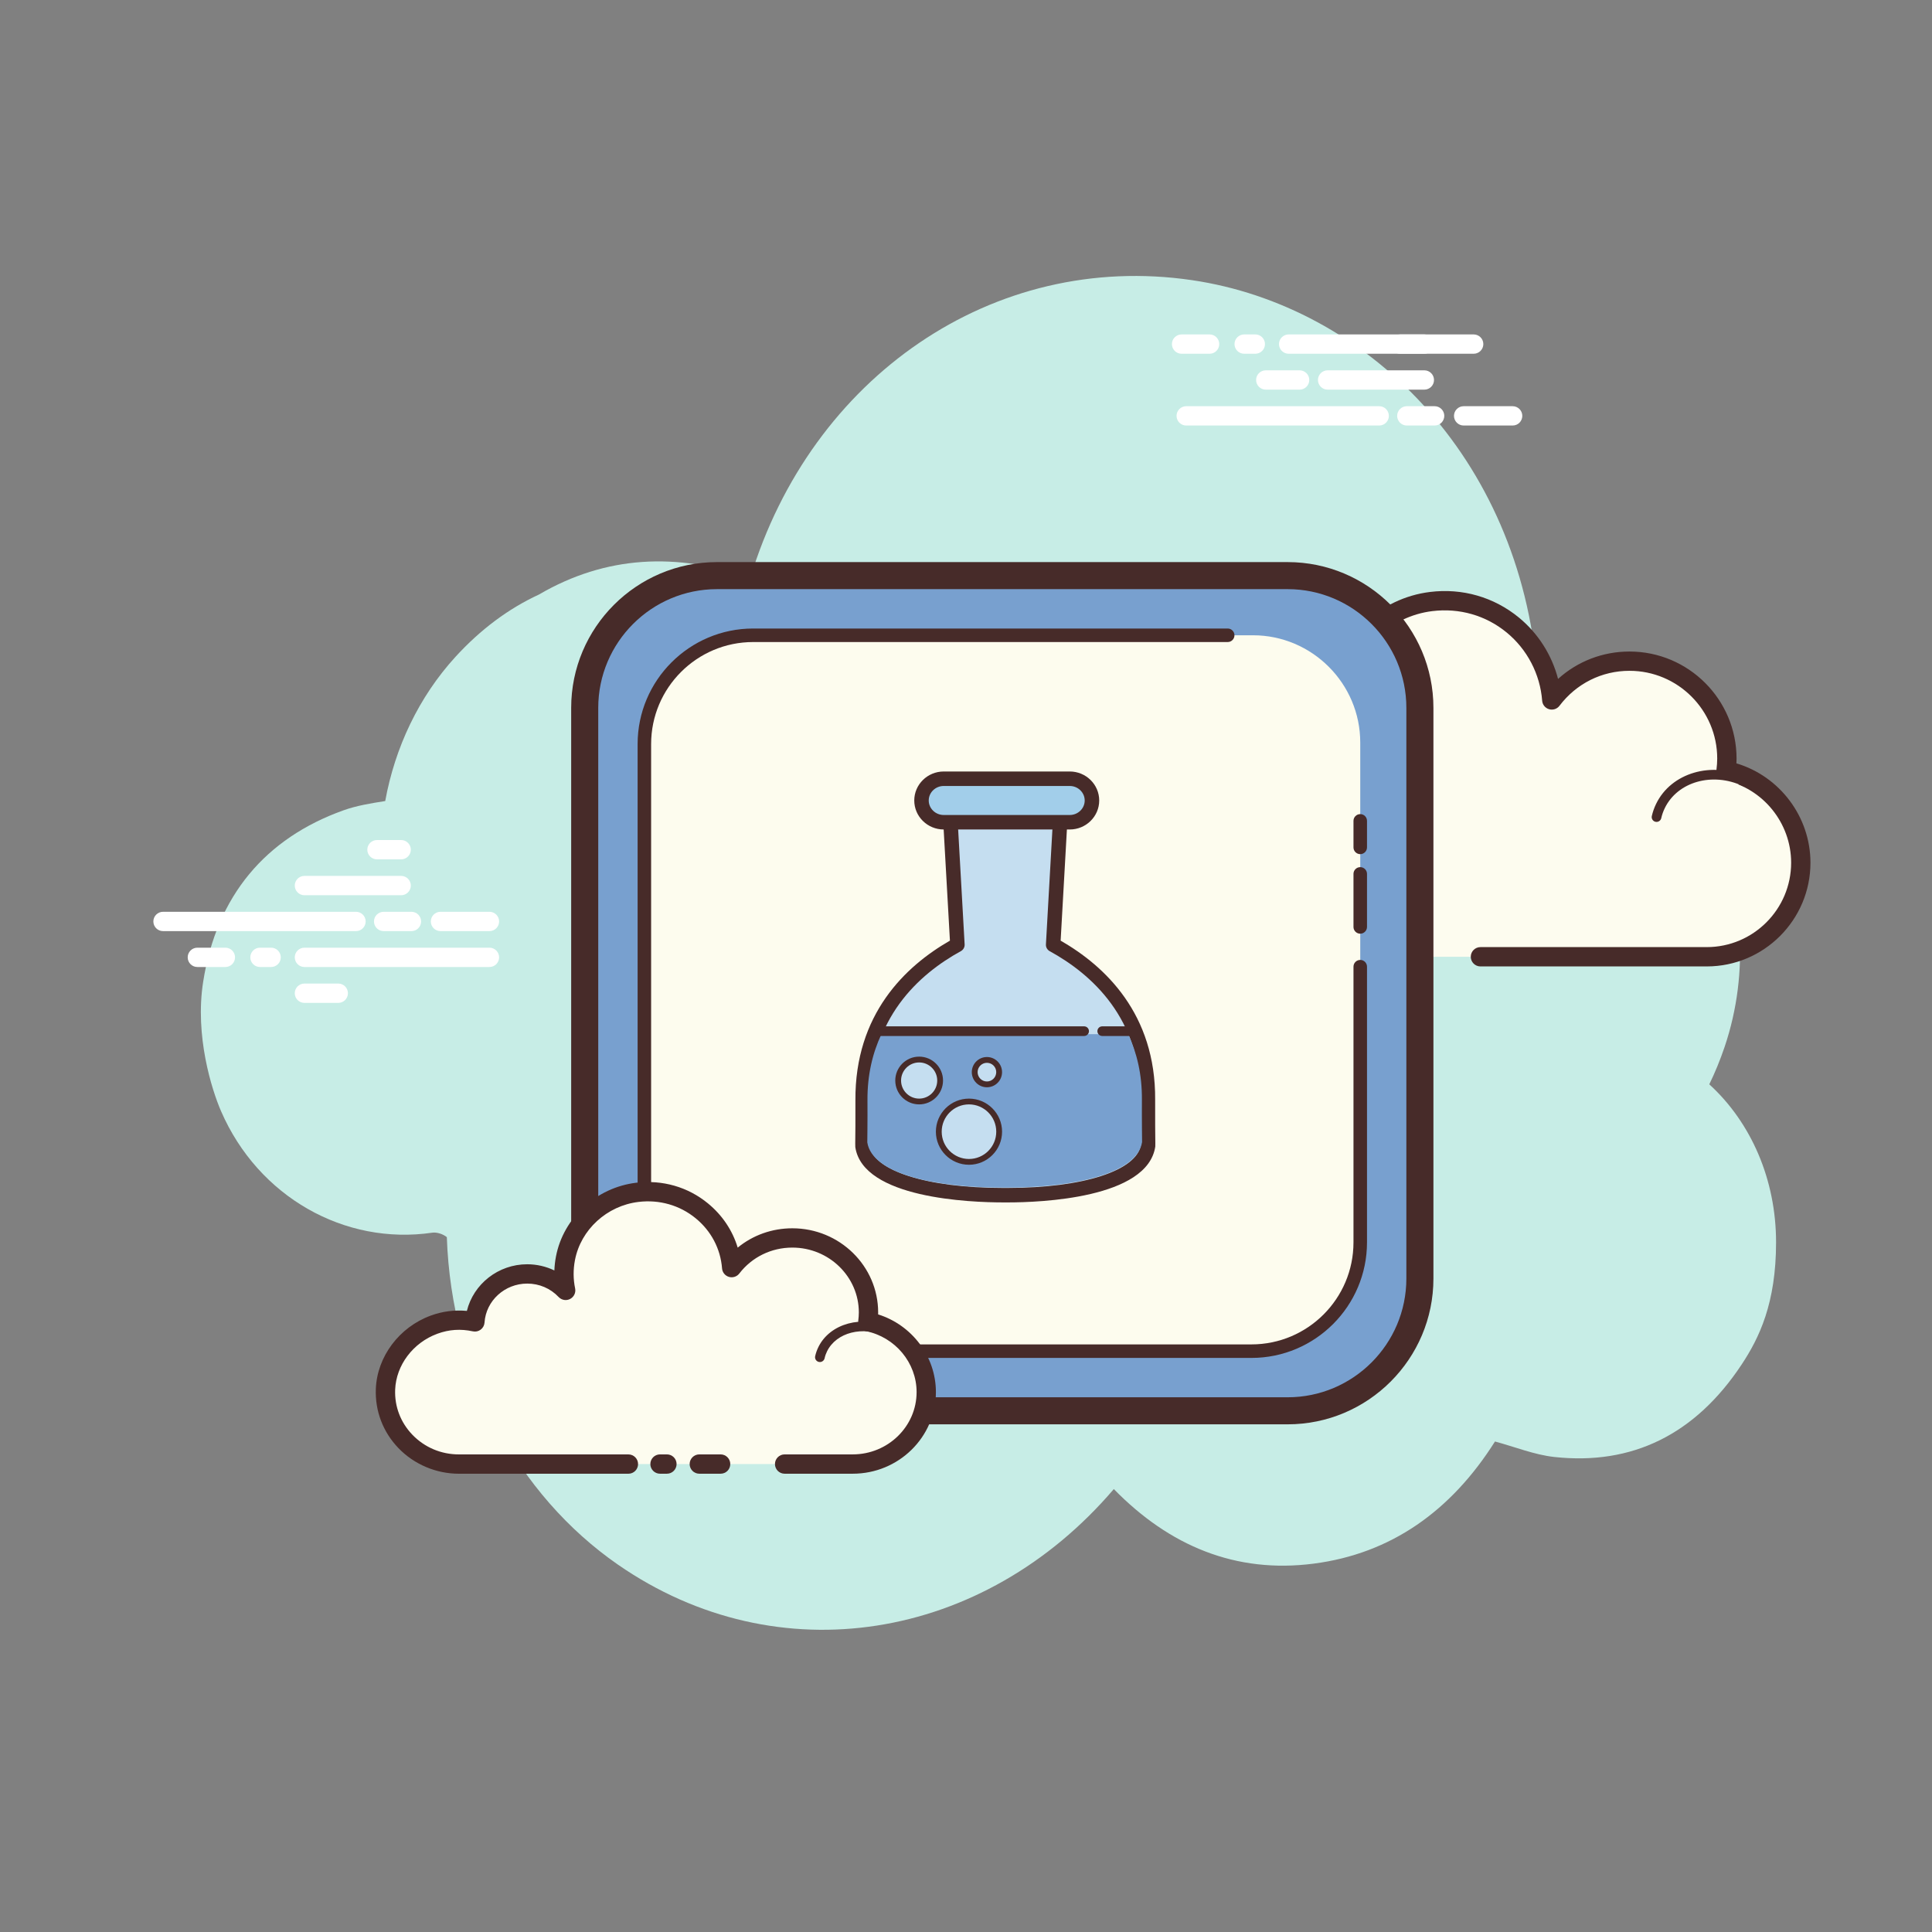 <svg xmlns="http://www.w3.org/2000/svg" viewBox="0 0 100 100"><rect x="0" y="0" width="100" height="100" fill="#808080" stroke="none"/><path fill="#c7ede6" d="M88.473,56.124c0.299-0.614,0.563-1.259,0.792-1.935c2.622-7.739-1.343-17.008-9.693-19.245c-0.903-11.338-8.87-19.115-17.867-20.442c-10.298-1.519-19.733,5.023-22.872,15.422c-3.784-1.34-7.471-1.177-10.945,0.853c-1.576,0.729-3.018,1.805-4.312,3.22c-1.9,2.077-3.134,4.7-3.637,7.465c-0.745,0.117-1.477,0.235-2.167,0.482c-4.023,1.443-6.562,4.413-7.258,8.886c-0.434,2.785,0.441,5.564,0.929,6.687c1.927,4.436,6.396,6.952,10.936,6.286c0.226-0.033,0.554,0.069,0.749,0.232c0.24,7.091,3.683,13.362,8.848,16.944c8.287,5.748,18.949,3.977,25.675-3.905c2.882,2.948,6.312,4.38,10.342,3.86c4.006-0.517,7.117-2.728,9.387-6.322c1.048,0.282,2.043,0.689,3.071,0.801c4.025,0.44,7.294-1.161,9.692-4.78c0.918-1.385,1.786-3.181,1.786-6.328C91.929,61.06,90.641,58.105,88.473,56.124z"/><path fill="#fdfcef" d="M76.628,49.522c0,0,11.643,0,11.714,0c2.689,0,4.868-2.18,4.868-4.869c0-2.346-1.659-4.303-3.868-4.765c0.025-0.205,0.043-0.413,0.043-0.625c0-2.785-2.257-5.042-5.042-5.042c-1.644,0-3.1,0.791-4.02,2.008c-0.235-3.1-3.004-5.491-6.244-5.095c-2.369,0.29-4.328,2.121-4.764,4.467c-0.14,0.752-0.125,1.483,0.014,2.168c-0.635-0.684-1.539-1.115-2.546-1.115c-1.843,0-3.347,1.435-3.466,3.248c-0.837-0.185-1.747-0.173-2.706,0.187c-1.832,0.688-3.137,2.413-3.214,4.369c-0.108,2.778,2.111,5.064,4.864,5.064c0.209,0,0.944,0,1.114,0h10.109"/><path fill="#472b29" d="M88.341,50.022H76.627c-0.276,0-0.5-0.224-0.5-0.5s0.224-0.5,0.5-0.5h11.714c2.408,0,4.368-1.96,4.368-4.369c0-2.057-1.459-3.855-3.47-4.275c-0.254-0.053-0.426-0.292-0.394-0.551c0.022-0.185,0.038-0.373,0.038-0.564c0-2.505-2.037-4.542-4.542-4.542c-1.432,0-2.752,0.66-3.622,1.81c-0.125,0.166-0.342,0.237-0.539,0.178c-0.2-0.059-0.342-0.234-0.358-0.441c-0.104-1.371-0.774-2.659-1.841-3.533c-1.077-0.883-2.441-1.274-3.844-1.104c-2.156,0.264-3.938,1.935-4.333,4.063c-0.123,0.664-0.119,1.33,0.013,1.978c0.044,0.22-0.062,0.442-0.262,0.544c-0.197,0.103-0.441,0.061-0.595-0.104c-0.571-0.616-1.346-0.955-2.18-0.955c-1.562,0-2.864,1.221-2.967,2.78c-0.01,0.146-0.082,0.28-0.199,0.367c-0.116,0.087-0.266,0.119-0.408,0.088c-0.834-0.184-1.629-0.13-2.421,0.167c-1.661,0.624-2.823,2.199-2.89,3.92c-0.047,1.201,0.385,2.339,1.216,3.203c0.831,0.865,1.949,1.341,3.148,1.341h11.223c0.276,0,0.5,0.224,0.5,0.5s-0.224,0.5-0.5,0.5H62.261c-1.474,0-2.848-0.585-3.869-1.647c-1.021-1.062-1.553-2.46-1.495-3.936c0.083-2.118,1.505-4.055,3.538-4.818c0.796-0.299,1.618-0.398,2.456-0.297c0.377-1.815,1.99-3.168,3.891-3.168c0.681,0,1.347,0.178,1.935,0.506c-0.001-0.383,0.035-0.768,0.106-1.151c0.474-2.552,2.609-4.556,5.194-4.872c1.674-0.207,3.308,0.265,4.599,1.323c0.999,0.819,1.708,1.941,2.029,3.178c1.008-0.911,2.31-1.418,3.697-1.418c3.056,0,5.542,2.486,5.542,5.542c0,0.083-0.002,0.165-0.007,0.246c2.245,0.671,3.832,2.767,3.832,5.145C93.709,47.614,91.301,50.022,88.341,50.022z"/><path fill="#fdfcef" d="M73.806,38.798c-1.801-0.118-3.351,1.126-3.462,2.778c-0.014,0.205-0.005,0.407,0.025,0.604c-0.347-0.392-0.862-0.659-1.452-0.697c-1.08-0.071-2.013,0.643-2.149,1.613c-0.197-0.054-0.401-0.09-0.614-0.104c-1.576-0.103-2.932,0.985-3.029,2.431"/><path fill="#472b29" d="M63.125,45.672c-0.006,0-0.011,0-0.017,0c-0.138-0.009-0.242-0.128-0.232-0.266c0.105-1.581,1.558-2.781,3.295-2.664c0.134,0.009,0.27,0.026,0.406,0.053c0.273-0.964,1.259-1.63,2.356-1.562c0.416,0.027,0.817,0.162,1.157,0.382c0.001-0.019,0.002-0.037,0.004-0.056c0.119-1.787,1.781-3.131,3.728-3.011c0.138,0.009,0.242,0.128,0.232,0.266c-0.008,0.132-0.118,0.233-0.249,0.233c-0.005,0-0.011,0-0.017,0c-1.668-0.115-3.095,1.033-3.196,2.545c-0.012,0.185-0.004,0.37,0.023,0.549c0.017,0.109-0.04,0.217-0.141,0.264s-0.221,0.023-0.294-0.06c-0.316-0.357-0.783-0.581-1.281-0.614c-0.952-0.065-1.768,0.553-1.884,1.398c-0.011,0.071-0.051,0.135-0.11,0.174s-0.135,0.052-0.203,0.033c-0.192-0.052-0.377-0.083-0.564-0.096c-1.431-0.101-2.676,0.891-2.765,2.198C63.366,45.571,63.256,45.672,63.125,45.672z"/><path fill="#fdfcef" d="M90.313,40.46c-1.692-0.798-3.649-0.233-4.371,1.262c-0.09,0.186-0.156,0.377-0.2,0.571"/><path fill="#472b29" d="M85.742,42.542c-0.018,0-0.036-0.002-0.055-0.006c-0.135-0.03-0.22-0.164-0.189-0.299c0.049-0.215,0.123-0.425,0.22-0.625c0.778-1.615,2.891-2.235,4.702-1.379c0.125,0.059,0.179,0.208,0.12,0.333c-0.06,0.125-0.209,0.178-0.333,0.12c-1.569-0.738-3.378-0.225-4.039,1.145c-0.081,0.166-0.142,0.34-0.182,0.518C85.959,42.464,85.856,42.542,85.742,42.542z"/><path fill="#fff" d="M18.427 48.194H8.438c-.276 0-.5-.224-.5-.5s.224-.5.5-.5h9.989c.276 0 .5.224.5.5S18.703 48.194 18.427 48.194zM21.296 48.194h-1.439c-.276 0-.5-.224-.5-.5s.224-.5.5-.5h1.439c.276 0 .5.224.5.5S21.573 48.194 21.296 48.194zM25.334 48.194h-2.535c-.276 0-.5-.224-.5-.5s.224-.5.5-.5h2.535c.276 0 .5.224.5.5S25.611 48.194 25.334 48.194zM25.334 50.052h-9.577c-.276 0-.5-.224-.5-.5s.224-.5.5-.5h9.577c.276 0 .5.224.5.5S25.611 50.052 25.334 50.052zM14.033 50.052h-.577c-.276 0-.5-.224-.5-.5s.224-.5.5-.5h.577c.276 0 .5.224.5.5S14.309 50.052 14.033 50.052zM11.665 50.052h-1.45c-.276 0-.5-.224-.5-.5s.224-.5.5-.5h1.45c.276 0 .5.224.5.5S11.942 50.052 11.665 50.052zM20.764 46.337h-5.007c-.276 0-.5-.224-.5-.5s.224-.5.5-.5h5.007c.276 0 .5.224.5.5S21.04 46.337 20.764 46.337zM20.764 44.48h-1.252c-.276 0-.5-.224-.5-.5s.224-.5.5-.5h1.252c.276 0 .5.224.5.5S21.04 44.48 20.764 44.48zM17.509 51.909h-1.752c-.276 0-.5-.224-.5-.5s.224-.5.5-.5h1.752c.276 0 .5.224.5.5S17.786 51.909 17.509 51.909zM71.387 22.025h-9.989c-.276 0-.5-.224-.5-.5s.224-.5.5-.5h9.989c.276 0 .5.224.5.5S71.663 22.025 71.387 22.025zM74.256 22.025h-1.439c-.276 0-.5-.224-.5-.5s.224-.5.5-.5h1.439c.276 0 .5.224.5.5S74.533 22.025 74.256 22.025zM78.294 22.025h-2.536c-.276 0-.5-.224-.5-.5s.224-.5.5-.5h2.536c.276 0 .5.224.5.5S78.571 22.025 78.294 22.025zM76.277 18.31H66.7c-.276 0-.5-.224-.5-.5s.224-.5.5-.5h9.577c.276 0 .5.224.5.5S76.553 18.31 76.277 18.31zM64.975 18.31h-.577c-.276 0-.5-.224-.5-.5s.224-.5.5-.5h.577c.276 0 .5.224.5.5S65.251 18.31 64.975 18.31zM62.608 18.31h-1.45c-.276 0-.5-.224-.5-.5s.224-.5.5-.5h1.45c.276 0 .5.224.5.5S62.884 18.31 62.608 18.31zM73.724 20.168h-5.007c-.276 0-.5-.224-.5-.5s.224-.5.5-.5h5.007c.276 0 .5.224.5.5S74 20.168 73.724 20.168z"/><path fill="#fff" d="M73.724 18.31h-1.252c-.276 0-.5-.224-.5-.5s.224-.5.5-.5h1.252c.276 0 .5.224.5.5S74 18.31 73.724 18.31zM67.268 20.168h-1.752c-.276 0-.5-.224-.5-.5s.224-.5.5-.5h1.752c.276 0 .5.224.5.5S67.544 20.168 67.268 20.168z"/><path fill="#78a0cf" d="M66.646,73.023H37.111c-3.766,0-6.847-3.081-6.847-6.847V36.641c0-3.766,3.081-6.847,6.847-6.847h29.535c3.766,0,6.847,3.081,6.847,6.847v29.535C73.494,69.942,70.412,73.023,66.646,73.023z"/><path fill="#472b29" d="M66.647,73.723H37.112c-4.162,0-7.548-3.386-7.548-7.547V36.641c0-4.162,3.386-7.547,7.548-7.547h29.535c4.161,0,7.547,3.386,7.547,7.547v29.535C74.194,70.338,70.808,73.723,66.647,73.723z M37.112,30.494c-3.39,0-6.147,2.757-6.147,6.147v29.535c0,3.39,2.758,6.147,6.147,6.147h29.535c3.39,0,6.146-2.757,6.146-6.147V36.641c0-3.39-2.757-6.147-6.146-6.147H37.112z"/><path fill="#fdfcee" d="M64.857,69.936H38.901c-3.052,0-5.549-2.497-5.549-5.549V38.431c0-3.052,2.497-5.549,5.549-5.549h25.956c3.052,0,5.549,2.497,5.549,5.549v25.956C70.406,67.439,67.909,69.936,64.857,69.936z"/><path fill="#472b29" d="M64.775 70.286H38.983c-3.298 0-5.98-2.683-5.98-5.981V38.513c0-3.298 2.683-5.981 5.98-5.981h24.562c.193 0 .35.157.35.35s-.156.35-.35.35H38.983c-2.912 0-5.281 2.369-5.281 5.281v25.792c0 2.912 2.369 5.281 5.281 5.281h25.792c2.912 0 5.281-2.369 5.281-5.281V50.036c0-.193.156-.35.35-.35s.35.157.35.35v14.268C70.755 67.602 68.073 70.286 64.775 70.286zM70.406 48.328c-.193 0-.35-.157-.35-.35v-2.745c0-.193.156-.35.35-.35s.35.157.35.35v2.745C70.755 48.171 70.599 48.328 70.406 48.328z"/><g><path fill="#472b29" d="M70.406,44.211c-0.193,0-0.35-0.157-0.35-0.35v-1.373c0-0.193,0.156-0.35,0.35-0.35s0.35,0.157,0.35,0.35v1.373C70.755,44.054,70.599,44.211,70.406,44.211z"/></g><g><path fill="#fdfcef" d="M40.612,75.779c1.876,0,3.502,0,3.526,0c2.101,0,3.805-1.667,3.805-3.724c0-1.794-1.297-3.292-3.023-3.645c0.02-0.157,0.033-0.316,0.033-0.478c0-2.13-1.764-3.857-3.941-3.857c-1.285,0-2.423,0.605-3.142,1.536c-0.184-2.371-2.348-4.2-4.88-3.897c-1.851,0.222-3.383,1.622-3.723,3.417c-0.109,0.576-0.098,1.134,0.011,1.659c-0.496-0.523-1.203-0.853-1.99-0.853c-1.44,0-2.616,1.097-2.709,2.484c-0.654-0.142-1.365-0.132-2.115,0.143c-1.432,0.526-2.452,1.846-2.512,3.342c-0.085,2.125,1.65,3.873,3.802,3.873c0.163,0,0.738,0,0.87,0h7.901 M34.161,75.779h0.358"/><path fill="#472b29" d="M44.138,76.279h-3.526c-0.276,0-0.5-0.224-0.5-0.5s0.224-0.5,0.5-0.5h3.526c1.822,0,3.305-1.446,3.305-3.224c0-1.517-1.103-2.844-2.623-3.155c-0.256-0.052-0.428-0.292-0.396-0.552c0.017-0.136,0.029-0.275,0.029-0.416c0-1.851-1.544-3.357-3.441-3.357c-1.087,0-2.088,0.489-2.746,1.342c-0.125,0.164-0.343,0.233-0.538,0.174c-0.198-0.059-0.34-0.234-0.355-0.44c-0.079-1.015-0.563-1.935-1.364-2.592c-0.825-0.677-1.882-0.978-2.958-0.848c-1.639,0.196-2.992,1.436-3.292,3.014c-0.094,0.493-0.091,0.985,0.009,1.463c0.046,0.219-0.06,0.441-0.258,0.545c-0.197,0.104-0.439,0.064-0.595-0.099c-0.426-0.449-1.003-0.696-1.627-0.696c-1.163,0-2.134,0.886-2.209,2.017c-0.01,0.145-0.082,0.279-0.198,0.366c-0.116,0.088-0.264,0.12-0.406,0.089c-0.636-0.138-1.235-0.097-1.837,0.124c-1.257,0.461-2.135,1.624-2.185,2.893c-0.035,0.871,0.281,1.699,0.89,2.333c0.633,0.658,1.489,1.02,2.412,1.02h8.771c0.276,0,0.5,0.224,0.5,0.5s-0.224,0.5-0.5,0.5h-8.771c-1.181,0-2.322-0.484-3.133-1.327c-0.8-0.832-1.214-1.921-1.169-3.066c0.066-1.668,1.208-3.192,2.839-3.791c0.608-0.224,1.235-0.303,1.873-0.244c0.343-1.39,1.623-2.414,3.123-2.414c0.49,0,0.972,0.112,1.406,0.32c0.009-0.239,0.036-0.479,0.082-0.72c0.38-2.002,2.089-3.573,4.155-3.82c1.359-0.16,2.675,0.217,3.711,1.068c0.744,0.61,1.273,1.402,1.541,2.291c0.787-0.645,1.777-1.001,2.829-1.001c2.449,0,4.441,1.955,4.441,4.357c0,0.033-0.001,0.067-0.001,0.1c1.757,0.553,2.99,2.18,2.99,4.023C48.443,74.385,46.512,76.279,44.138,76.279z M34.52,76.279h-0.358c-0.276,0-0.5-0.224-0.5-0.5s0.224-0.5,0.5-0.5h0.358c0.276,0,0.5,0.224,0.5,0.5S34.796,76.279,34.52,76.279z"/><path fill="#472b29" d="M42.437,70.499c-0.018,0-0.036-0.002-0.055-0.006c-0.135-0.03-0.22-0.164-0.189-0.299c0.037-0.164,0.094-0.324,0.169-0.477c0.604-1.221,2.268-1.669,3.708-1.003c0.126,0.058,0.181,0.207,0.122,0.332c-0.058,0.125-0.209,0.179-0.331,0.122c-1.201-0.554-2.566-0.207-3.051,0.771c-0.058,0.118-0.102,0.241-0.129,0.365C42.655,70.42,42.551,70.499,42.437,70.499z"/><g><path fill="#472b29" d="M37.299,76.279h-1.103c-0.276,0-0.5-0.224-0.5-0.5s0.224-0.5,0.5-0.5h1.103c0.276,0,0.5,0.224,0.5,0.5S37.576,76.279,37.299,76.279z"/></g></g><g><path fill="#c5def0" d="M59.415,56.916c0.03-4.2-2.421-6.654-4.905-8.015l0.44-7.791h-3.005h-2.83l0.44,7.791c-2.484,1.361-4.935,3.851-4.905,8.051c0.008,1.121-0.01,2.358-0.009,2.366c0.265,1.794,3.718,2.545,7.266,2.545c0.013,0,0.025,0,0.038,0c0,0,0.2,0,0.212,0c3.548,0,7.001-0.769,7.266-2.563C59.425,59.291,59.407,58.036,59.415,56.916z"/><path fill="#472b29" d="M52.158,62.237h-0.212c-1.73,0-7.282-0.207-7.676-2.865c-0.001-0.01-0.004-0.072-0.003-0.182c0.004-0.34,0.015-1.326,0.009-2.236c-0.032-4.465,2.594-6.949,4.892-8.266l-0.426-7.557c-0.006-0.103,0.03-0.204,0.102-0.279c0.07-0.075,0.169-0.117,0.272-0.117h5.834c0.104,0,0.202,0.042,0.272,0.117c0.071,0.075,0.107,0.176,0.102,0.279l-0.426,7.557c2.298,1.316,4.924,3.794,4.892,8.231c-0.006,0.909,0.005,1.906,0.009,2.25c0.001,0.111-0.002,0.174-0.002,0.176C59.399,62.029,53.849,62.237,52.158,62.237z M49.512,41.485l0.417,7.395c0.009,0.144-0.067,0.28-0.193,0.35c-2.166,1.187-4.74,3.489-4.71,7.719c0.007,0.916-0.005,1.908-0.009,2.25l-0.001,0.116c0.193,1.279,2.964,2.173,6.892,2.173h0.25c3.926,0,6.697-0.901,6.896-2.243l-0.005-0.066c-0.004-0.347-0.016-1.351-0.009-2.265v0c0.03-4.201-2.544-6.497-4.71-7.683c-0.126-0.07-0.202-0.206-0.193-0.35l0.417-7.395H49.512z"/><path fill="#a2ceea" d="M56.52,41.433c0,0.622-0.515,1.126-1.151,1.126h-6.522c-0.636,0-1.151-0.504-1.151-1.126l0,0c0-0.622,0.515-1.126,1.151-1.126h6.522C56.005,40.307,56.52,40.811,56.52,41.433L56.52,41.433z"/><path fill="#472b29" d="M55.37,42.934h-6.522c-0.842,0-1.526-0.673-1.526-1.501c0-0.828,0.685-1.501,1.526-1.501h6.522c0.841,0,1.525,0.673,1.525,1.501C56.895,42.261,56.21,42.934,55.37,42.934z M48.847,40.682c-0.428,0-0.776,0.337-0.776,0.751c0,0.415,0.349,0.751,0.776,0.751h6.522c0.428,0,0.775-0.337,0.775-0.751c0-0.414-0.348-0.751-0.775-0.751H48.847z"/><path fill="#78a0cf" d="M59.114,59.113c0.001-0.007-0.016-1.159-0.009-2.188c0.01-1.311-0.261-2.433-0.711-3.397H45.622c-0.456,0.974-0.732,2.108-0.722,3.43c0.008,1.029-0.01,2.165-0.009,2.172c0.255,1.647,3.577,2.337,6.991,2.337c0.012,0,0.024,0,0.036,0c0,0,0.192,0,0.204,0C55.537,61.467,58.859,60.761,59.114,59.113z"/><path fill="#c5def0" d="M47.575 54.842A1.086 1.086 0 1 0 47.575 57.014A1.086 1.086 0 1 0 47.575 54.842Z"/><path fill="#472b29" d="M47.575,57.163c-0.682,0-1.236-0.554-1.236-1.236s0.555-1.236,1.236-1.236s1.236,0.554,1.236,1.236S48.256,57.163,47.575,57.163z M47.575,54.992c-0.516,0-0.936,0.42-0.936,0.936s0.42,0.936,0.936,0.936s0.936-0.42,0.936-0.936S48.09,54.992,47.575,54.992z"/><path fill="#c5def0" d="M50.154 57.014A1.562 1.562 0 1 0 50.154 60.138A1.562 1.562 0 1 0 50.154 57.014Z"/><path fill="#472b29" d="M50.154,60.288c-0.944,0-1.713-0.768-1.713-1.712s0.769-1.712,1.713-1.712s1.713,0.768,1.713,1.712S51.098,60.288,50.154,60.288z M50.154,57.163c-0.779,0-1.412,0.634-1.412,1.413s0.633,1.413,1.412,1.413s1.412-0.634,1.412-1.413S50.933,57.163,50.154,57.163z"/><g><path fill="#c5def0" d="M51.083 54.861A0.633 0.633 0 1 0 51.083 56.127A0.633 0.633 0 1 0 51.083 54.861Z"/><path fill="#472b29" d="M51.083,56.277c-0.432,0-0.783-0.351-0.783-0.783c0-0.432,0.352-0.783,0.783-0.783s0.783,0.351,0.783,0.783C51.867,55.926,51.515,56.277,51.083,56.277z M51.083,55.011c-0.267,0-0.482,0.217-0.482,0.483c0,0.267,0.216,0.483,0.482,0.483s0.482-0.217,0.482-0.483C51.566,55.228,51.35,55.011,51.083,55.011z"/></g><g><path fill="#472b29" d="M58.52,53.623h-1.469c-0.138,0-0.25-0.112-0.25-0.25s0.112-0.25,0.25-0.25h1.469c0.138,0,0.25,0.112,0.25,0.25S58.658,53.623,58.52,53.623z"/></g><g><path fill="#472b29" d="M56.114,53.623H45.401c-0.138,0-0.25-0.112-0.25-0.25s0.112-0.25,0.25-0.25h10.713c0.138,0,0.25,0.112,0.25,0.25S56.251,53.623,56.114,53.623z"/></g></g></svg>